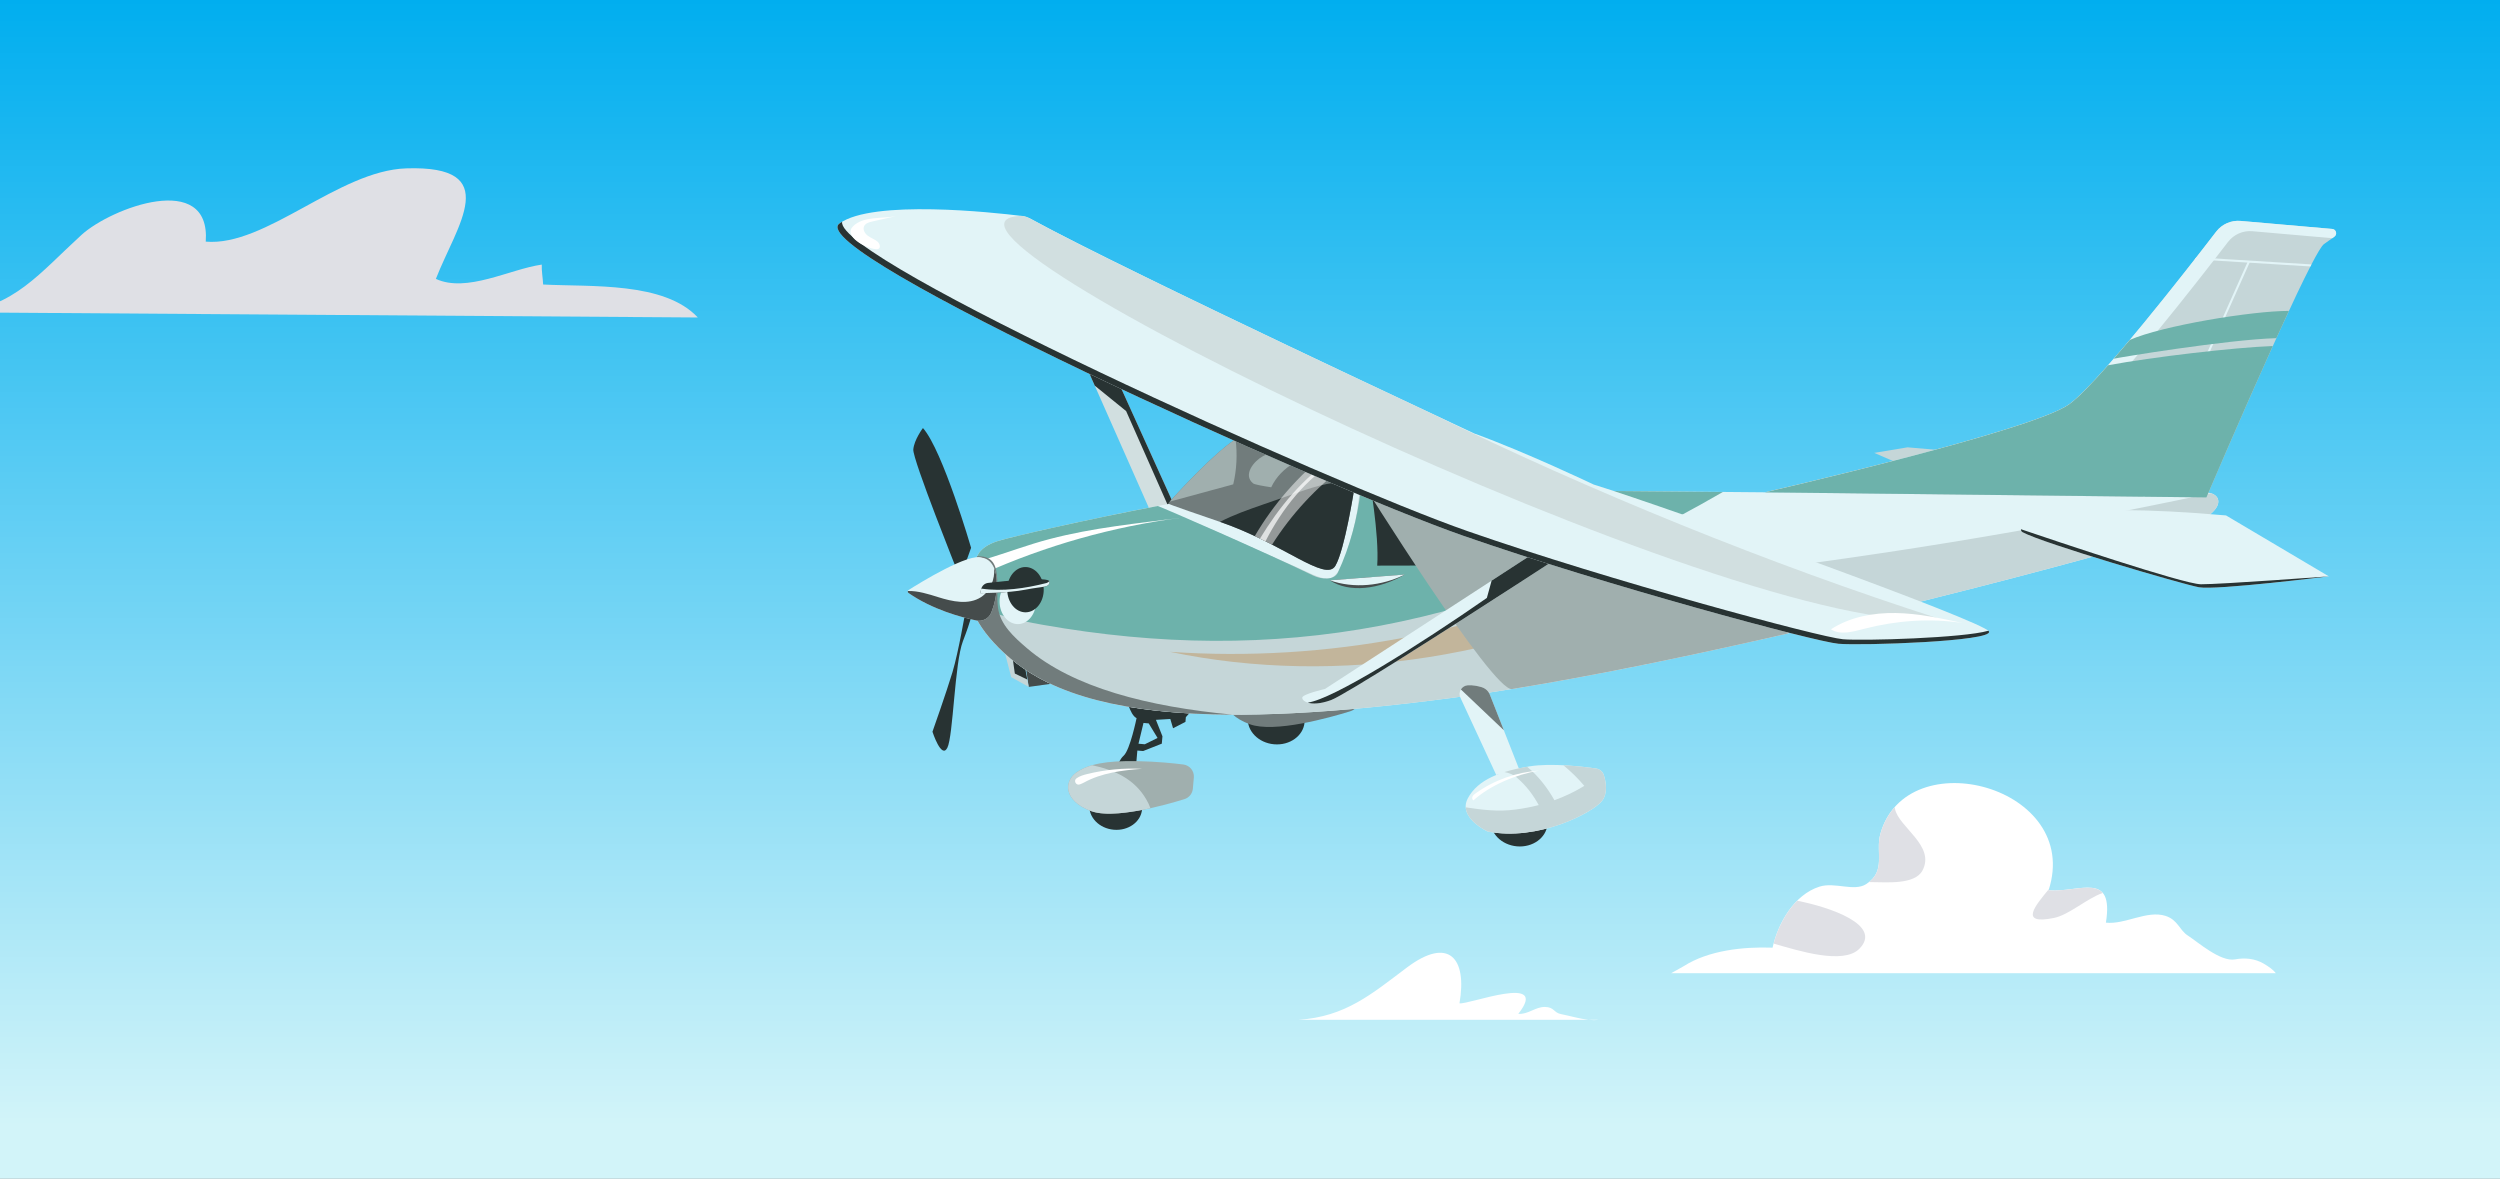 <?xml version="1.0" encoding="utf-8"?>
<!-- Generator: Adobe Illustrator 24.0.3, SVG Export Plug-In . SVG Version: 6.00 Build 0)  -->
<svg version="1.1" id="Layer_1" xmlns="http://www.w3.org/2000/svg" xmlns:xlink="http://www.w3.org/1999/xlink" x="0px" y="0px"
	 viewBox="0 0 1400 660.08" style="enable-background:new 0 0 1400 660.08;" xml:space="preserve">
<rect x="0" y="0" width="1400" height="660.08" fill="#808080" stroke="none"/>
<style type="text/css">
	.st0{clip-path:url(#XMLID_81_);}
	.st1{fill:url(#XMLID_83_);}
	.st2{fill:#DCC496;}
	.st3{fill:#FFFFFF;}
	.st4{fill:#DFE0E5;}
	.st5{fill:#C5D6D8;}
	.st6{fill:#283333;}
	.st7{fill:#717C7C;}
	.st8{fill:#454C4C;}
	.st9{fill:#D1DFE0;}
	.st10{fill:#E2F4F7;}
	.st11{fill:#C2B59B;}
	.st12{fill:#6DB2AB;}
	.st13{fill:#A0AFAE;}
	.st14{opacity:0.5;}
	.st15{opacity:0.7;}
</style>
<g id="XMLID_78_">
	<defs>
		<rect id="XMLID_31_" width="1400" height="660.08"/>
	</defs>
	<clipPath id="XMLID_81_">
		<use xlink:href="#XMLID_31_"  style="overflow:visible;"/>
	</clipPath>
	<g id="XMLID_1_" class="st0">
		<linearGradient id="XMLID_83_" gradientUnits="userSpaceOnUse" x1="700" y1="-2.021" x2="700" y2="630.519">
			<stop  offset="0" style="stop-color:#00AEEF"/>
			<stop  offset="1" style="stop-color:#D2F4F9"/>
		</linearGradient>
		<rect id="XMLID_72_" class="st1" width="1400" height="660.08"/>
		<path id="XMLID_128_" class="st2" d="M-3.02,889.09c0.18-0.42,0.1-0.2,0.62-0.67C-2.61,888.64-2.81,888.87-3.02,889.09z"/>
		<path id="XMLID_105_" class="st3" d="M1267.66,539.63c-4.82-2.83-10.51-3.41-16-2.38c-8.21,1.54-20.91-9.76-26.44-13.31
			c-4.8-3.08-5.56-8.81-12.53-11.04c-10.41-3.33-22.61,4.96-33.38,3.79c4.63-29.19-14.9-16.77-32.11-18.1
			c18.96-58.16-79.55-84.27-94.22-31.54c-2.84,10.21,3.5,20.82-7.99,28.09c-6.76,4.28-17.5-1.34-26.05,1.37
			c-14.19,4.5-23.23,20.4-26.3,34.18c-16.48-0.59-35.79,1.5-49.65,10.3c-1.29,0.82-4.18,2.29-7.14,4h338.59
			C1272.99,543.01,1270.43,541.26,1267.66,539.63z"/>
		<g id="XMLID_102_">
			<path id="XMLID_104_" class="st4" d="M1150.22,514.05c8.47-1.74,18.01-10.65,27.32-14.02c-5.32-6.21-18.39-0.51-30.34-1.43
				c0.08-0.25,0.14-0.49,0.22-0.74C1139.95,506.94,1130.21,518.16,1150.22,514.05z"/>
			<path id="XMLID_106_" class="st4" d="M1076.55,487.54c7.47-13.92-13.29-24.26-15.34-34.54c-0.07-0.36-0.11-0.71-0.13-1.07
				c-3.6,4.05-6.4,9.06-8.09,15.12c-2.69,9.68,2.85,19.7-6.34,26.92c0.63,0.02,1.26,0.03,1.89,0.03
				C1056.18,494,1072.24,495.56,1076.55,487.54z"/>
			<path id="XMLID_110_" class="st4" d="M1041.25,531.3c13.17-13.34-16.68-23.33-34.83-26.89c-6.47,6.48-10.94,15.49-13.2,24
				C1007.15,532.4,1032.25,540.41,1041.25,531.3z"/>
		</g>
		<g id="XMLID_98_">
			<path id="XMLID_99_" class="st3" d="M865.19,563.89c-5.36-0.08-9.27,4.21-14.96,3.89c18.17-22.97-28.05-4.99-32.92-5.92
				c4.43-25.5-6.1-37.59-29.48-20.02c-19.67,14.78-34.35,27.55-60.75,29.25h162.45c-4.89-0.56-10.52-2.23-15.49-3.22
				C870.1,567.08,870.35,563.96,865.19,563.89z"/>
			<path id="XMLID_100_" class="st3" d="M895.08,571.09h-5.54C891.54,571.32,893.43,571.36,895.08,571.09z"/>
		</g>
		<g id="XMLID_108_">
			<path id="XMLID_111_" class="st4" d="M-41.26,174.79c6.37,0.55,12.11,0.56,17.39,0.12L-41.26,174.79z"/>
			<path id="XMLID_112_" class="st4" d="M304.16,159.33c-0.15-3.54-0.94-7.64-0.77-11.16c-18.15,2.63-42.06,15.98-59.3,8.01
				c11.64-29.96,38.29-63.73-16.68-61.89c-37.82,1.27-78.66,43.91-112.19,41.03c2.88-39.91-52.91-18.97-69.58-3.78
				c-23.5,21.42-37.84,40.73-69.51,43.37l414.65,2.88C372,157.69,331.16,160.72,304.16,159.33z"/>
		</g>
		<g id="XMLID_46_">
			<polygon id="XMLID_29_" class="st5" points="1098.88,253.17 1068.24,250.5 1049.57,253.61 1066.73,261.05 			"/>
			
				<ellipse id="XMLID_16_" transform="matrix(0.087 -0.996 0.996 0.087 120.354 1035.128)" class="st6" cx="624.96" cy="451.9" rx="12.72" ry="14.79"/>
			<path id="XMLID_63_" class="st6" d="M630.42,389.42c0,0,2.12,10.9,6.06,12.73c0,0-3.64,17.81-7.23,21.04
				c-3.59,3.23-4.76,10.27-4.76,10.27l11.6-3.68l0.83-9.48l3.24,0.28l10.45-4.13l0.36-4.12l-3.65-9.22l8.06-0.48l1.53,5.18
				l6.94-3.55l0.23-2.65l5.6-6.34L630.42,389.42z M648.23,413.25l-7.14,3.54l-3.54-0.31l2.8-11.63l2.93,0.26L648.23,413.25z"/>
			
				<ellipse id="XMLID_22_" transform="matrix(0.087 -0.996 0.996 0.087 251.059 1080.04)" class="st6" cx="714.82" cy="403.04" rx="13.71" ry="15.94"/>
			<path id="XMLID_23_" class="st7" d="M761.82,385.26l-0.59,6.74c-0.26,2.95-2.27,5.45-5.1,6.32
				c-11.76,3.65-42.61,12.28-56.26,7.25c-17.05-6.29-16.34-18.07-9.17-23.2s17.93-7.39,37.41-6.97c11.39,0.25,21.19,1.23,27.36,2
				C759.36,377.89,762.16,381.36,761.82,385.26z"/>
			<g id="XMLID_15_">
				<polygon id="XMLID_17_" class="st8" points="596.35,381.84 576.08,384.67 574.17,371.46 				"/>
				<polygon id="XMLID_14_" class="st5" points="572.51,365.98 576.08,384.67 566.27,379.21 561.36,360.25 				"/>
				<g id="XMLID_34_">
					<polygon id="XMLID_49_" class="st6" points="575.29,380.55 572.51,365.98 566.26,362.77 568.31,377.19 					"/>
				</g>
			</g>
			<path id="XMLID_10_" class="st6" d="M539.14,319.82l4.67-13.05c0,0-15.8-54.42-26.96-67.07c0,0-4.92,6.5-5.4,12
				c-0.48,5.5,25.19,69.51,25.19,69.51L539.14,319.82z"/>
			<path id="XMLID_12_" class="st6" d="M540.76,341.73c0,0-4,23.44-7.35,34.61c-3.35,11.16-11.23,33.43-11.23,33.43
				s4.98,15.48,8.31,9.04c3.33-6.44,4.06-47.62,8.76-59.79c4.7-12.17,5.51-16.93,5.51-16.93L540.76,341.73z"/>
			<polygon id="XMLID_2_" class="st9" points="603.53,194.44 653.11,306.43 666.16,302.03 617.06,193.64 			"/>
			<polygon id="XMLID_51_" class="st6" points="666.16,302.03 617.06,193.64 603.53,194.44 613.07,215.97 630.63,230.2 
				662.91,303.13 			"/>
			<path id="XMLID_4_" class="st10" d="M546.86,312.97c0,0,0.25-6.26,11.85-9.97c11.6-3.71,113.64-26.55,149.13-28.5
				c35.49-1.94,332.67,2.31,385.26,1.76c52.59-0.54,135.06-1.11,143.31-0.39c8.25,0.72,13.75,12.48-26.53,24.99
				c-40.28,12.51-257.96,71.26-394.33,89.61c-136.37,18.36-211.69,10.59-249.82-21.84C527.61,336.23,546.86,312.97,546.86,312.97z"
				/>
			<path id="XMLID_57_" class="st5" d="M1238.15,276.21c-96.48,20.65-193.96,36.57-291.99,47.72c-0.02-10.72-11.3-19.04-21.4-24.14
				c-49.38-24.96-105.6-39.23-160.89-41.21c-2.6,11.36-2.55,25.28-6.04,38.01c-3.24,11.82-7.16,28.05-14.67,27.4
				c-4.46,0.11-12.44-4.38-16.54-6.15c-25.68-11.07-47.96-21.84-77.03-33.22c21.22,9.14,43.56,21.66,64.78,30.81
				c6.34,2.73,12.59,3.58,12.56,10.49c-0.03,8.41-10.55,11.99-18.88,13.2c-7.19,1.05-14.37,2.09-21.56,3.14
				c-19.97,0.55-39.94,0.9-59.92,1.05c-20.69,0.16-41.74,0.05-61.52-6.01c-8.05-2.46-15.92-6.07-22.96-10.77
				c-0.75,9.94,3.17,24.71,23.65,42.12c38.13,32.42,113.44,40.19,249.82,21.84c136.37-18.36,354.05-77.1,394.33-89.61
				C1247.24,289.27,1245.22,278.32,1238.15,276.21z"/>
			<path id="XMLID_20_" class="st11" d="M911.06,316.24c-79.24,37.84-168.34,54.82-255.95,48.77
				c94.83,19.86,197.99,2.55,283.14-43.67C930.45,318.98,918.87,318.6,911.06,316.24z"/>
			<g id="XMLID_71_">
				<path id="XMLID_79_" class="st12" d="M762.09,274c-1.92,16.2-6.08,31.95-12.85,46.57c-2.18,4.56-9.25,3.94-13.81,1.76
					c-26.77-13.03-84.85-38.36-87.11-38.97c-39.63,7.5-82.34,17.32-89.6,19.64c-11.6,3.71-11.85,9.97-11.85,9.97
					s-7.45,9.01-3.89,23.63c12.11,7.59,26.6,10.76,40.75,13.26c130.63,23.11,247.57,2.99,381.08-74.36
					C895.54,274.87,815.04,274.09,762.09,274z"/>
			</g>
			<path id="XMLID_33_" class="st3" d="M661.24,289.95c-38.17,4.96-75.6,15.55-110.71,31.31c-1.91,0.86-3.88,1.74-5.97,1.74
				c-3.78-0.01-6.61-3.88-4.1-7.03c1.56-1.96,9.04-2.09,11.45-2.82c12.02-3.64,23.7-8.09,35.89-11.28
				C612.14,295.49,636.41,293.18,661.24,289.95z"/>
			<path id="XMLID_7_" class="st6" d="M766.67,267.18c0,0,5.8,32.07,4.57,49.58l61.76-0.14c0,0,3.9-10.64-5.22-38.75
				C818.66,249.76,766.67,267.18,766.67,267.18z"/>
			<path id="XMLID_61_" class="st13" d="M946.16,323.93c-0.02-10.72-11.3-19.04-21.4-24.14c-49.38-24.96-105.6-39.23-160.89-41.21
				c-0.75,3.29-1.37,6.67-1.95,10.13c0,0,74.04,118.88,84.8,117.14c47.89-7.76,102.42-19.14,154.6-31.14l-36.96-32.89
				C958.29,322.53,952.23,323.24,946.16,323.93z"/>
			<g id="XMLID_47_">
				<path id="XMLID_48_" class="st7" d="M558.87,340.28c-0.88-6.75,0.26-13.61-0.9-20.31c-1.34-7.71-6.35-8.5-10.71-8.5
					c-0.36,0.92-0.39,1.5-0.39,1.5s-19.25,23.25,18.88,55.68c24.33,20.69,63.81,31.34,124.63,31.57
					c-47.43-4.43-89.52-15.17-115.24-37.19C567.81,356.76,560.11,349.84,558.87,340.28z"/>
			</g>
			<path id="XMLID_5_" class="st10" d="M741.95,385.83c0,0-12.52,2.86-12.69,4.83c-0.17,1.96,4.66,5.55,16.1,1.41
				c11.44-4.15,134.86-84.79,134.86-84.79l-15.32-1.34L741.95,385.83z"/>
			<path id="XMLID_53_" class="st6" d="M848.17,328.1c7.35-4.75,13.91-9.01,19.16-12.42c0.08-0.05,0.15-0.1,0.23-0.15
				c0.44-0.29,0.88-0.57,1.3-0.84c0.1-0.07,0.2-0.13,0.3-0.2c1.41-0.92,2.71-1.76,3.88-2.53c0.02-0.01,0.04-0.03,0.06-0.04
				c0.75-0.49,1.46-0.95,2.1-1.37c0.09-0.06,0.17-0.11,0.26-0.17c0.26-0.17,0.5-0.33,0.74-0.48c0.09-0.06,0.17-0.11,0.26-0.17
				c0.5-0.33,0.96-0.62,1.36-0.89c0.07-0.05,0.15-0.1,0.22-0.15c0.22-0.14,0.42-0.27,0.6-0.39c0,0,0.01-0.01,0.01-0.01
				c0.12-0.08,0.23-0.15,0.34-0.22c0.14-0.09,0.27-0.18,0.39-0.25c0.32-0.21,0.55-0.36,0.69-0.45c0.04-0.02,0.07-0.04,0.09-0.06
				c0.03-0.02,0.05-0.03,0.05-0.03l-8.93-0.78l-6.39-0.56l-29.58,19.22l-2.67,9.69c-38.1,26.49-86.13,56.71-100.32,58.63
				c2.57,0.81,6.83,0.83,13.03-1.41c7.65-2.77,65.29-39.7,102.7-63.9C848.1,328.15,848.14,328.13,848.17,328.1z"/>
			<path id="XMLID_6_" class="st7" d="M759.03,269.77c0,0-5.68,37.8-11.24,47.11c-5.56,9.31-29.47-12.67-64.64-24.65
				c-30.63-10.43-29.08-10.26-29.08-10.26s27.66-31.13,40.7-37.7C707.8,237.69,752.13,250.17,759.03,269.77z"/>
			<g id="XMLID_39_">
				<path id="XMLID_41_" class="st6" d="M726.98,275.7c-6.55,2.27-13.09,4.55-19.64,6.82c-8.2,2.85-16.47,5.73-24.16,9.72
					c35.15,11.98,59.04,33.94,64.6,24.64c5.17-8.66,10.45-41.96,11.16-46.57C748.57,268.63,737.24,272.14,726.98,275.7z"/>
			</g>
			<path id="XMLID_9_" class="st10" d="M508.78,332.07c-0.58-0.41-0.56-1.28,0.04-1.67c6.28-3.98,34.27-21.28,41.36-18.03
				c0,0,7.69,0.38,8,13.76c0.17,7.11-1.48,12.97-3.07,16.91c-1.33,3.31-4.87,5.16-8.37,4.42
				C538.34,345.7,522.09,341.33,508.78,332.07z"/>
			<g id="XMLID_55_">
				<path id="XMLID_58_" class="st8" d="M558.18,326.13c-0.08-3.42-0.64-5.98-1.43-7.91c0,0.01,0,0.01,0,0.02
					c0.44,6.2-2.18,12.79-7.4,16.17c-6.92,4.48-16.04,2.48-23.9,0.01c-5.51-1.73-11.4-3.61-17.04-3.46
					c-0.13,0.4-0.01,0.86,0.37,1.12c13.31,9.26,29.56,13.63,37.96,15.39c3.49,0.73,7.04-1.11,8.37-4.42
					C556.7,339.11,558.35,333.24,558.18,326.13z"/>
			</g>
			<path id="XMLID_8_" class="st10" d="M580.2,336.75c0.05,7-4.49,12.71-10.13,12.75c-5.64,0.04-10.26-5.61-10.31-12.61
				c-0.05-7,4.49-12.71,10.13-12.75C575.53,324.11,580.15,329.75,580.2,336.75z"/>
			<path id="XMLID_11_" class="st6" d="M584.49,330.15c0.05,7-4.49,12.71-10.13,12.75c-5.64,0.04-10.26-5.61-10.31-12.61
				c-0.05-7,4.49-12.71,10.13-12.75C579.83,317.51,584.44,323.15,584.49,330.15z"/>
			<path id="XMLID_13_" class="st6" d="M548.9,332.15l0.6-2.38c0.46-1.8,1.98-3.13,3.82-3.34c8.93-1.03,34.31-3.68,34.38-0.76
				c0.09,3.55-3.35,2.57-13.44,4.56C564.18,332.21,548.9,332.15,548.9,332.15z"/>
			<path id="XMLID_56_" class="st10" d="M587.64,325.43c-0.4,0.48-0.91,0.85-1.59,1.06c-11.75,2.99-24.69,4.92-36.5,3.12
				c-0.02,0.05-0.04,0.1-0.05,0.15l-0.6,2.38c0,0,15.28,0.06,25.37-1.93c10.09-1.99,13.52-1.01,13.44-4.56
				C587.71,325.58,587.68,325.51,587.64,325.43z"/>
			<path id="XMLID_18_" class="st13" d="M668.55,435.41l-0.55,6.25c-0.24,2.73-2.11,5.05-4.73,5.86
				c-10.91,3.38-39.52,11.39-52.18,6.72c-15.82-5.84-15.16-16.76-8.51-21.52c6.65-4.76,16.63-6.86,34.7-6.47
				c10.57,0.23,19.65,1.14,25.38,1.86C666.27,428.57,668.87,431.79,668.55,435.41z"/>
			<path id="XMLID_67_" class="st5" d="M611.56,428.53c-3.6,1.04-6.51,2.43-8.97,4.19c-6.65,4.76-7.31,15.69,8.51,21.52
				c7.68,2.83,21.23,1,33.14-1.64c-0.6-1.68-1.35-3.3-2.29-4.87C635.29,436.12,623.79,431.06,611.56,428.53z"/>
			
				<ellipse id="XMLID_25_" transform="matrix(0.087 -0.996 0.996 0.087 318.347 1267.718)" class="st6" cx="850.86" cy="460.16" rx="13.71" ry="15.94"/>
			<path id="XMLID_26_" class="st10" d="M817.82,390.7L837.9,434c0,0,5.47-1.6,9.7,0.85c4.24,2.45,2.93-4.57,2.93-4.57l-16.22-41.24
				c-0.8-2.04-2.5-3.59-4.6-4.22c-2.1-0.63-4.91-1.23-7.69-1.07C818.55,383.94,816.35,387.55,817.82,390.7z"/>
			<path id="XMLID_64_" class="st7" d="M834.32,389.03c-0.8-2.04-2.5-3.59-4.6-4.22c-2.1-0.63-4.91-1.23-7.69-1.07
				c-1.73,0.1-3.14,1.04-3.94,2.35l24.07,22.86L834.32,389.03z"/>
			<path id="XMLID_27_" class="st10" d="M1132.11,295.41c3.52-4.2,21.63-14.88,114.47-6.77l57.57,34.12c0,0-63.02,7.85-72.67,6.12
				c-9.01-1.62-87.48-24.61-98.86-30.86C1131.68,297.5,1131.42,296.24,1132.11,295.41z"/>
			<g id="XMLID_52_">
				<path id="XMLID_66_" class="st6" d="M1131.73,296.36c-0.05,0.65,0.26,1.32,0.89,1.66c11.38,6.25,89.84,29.24,98.86,30.86
					c9.64,1.73,72.67-6.12,72.67-6.12s-60.65,4.49-71.63,4.43C1222.78,327.13,1148.34,302,1131.73,296.36z"/>
			</g>
			<path id="XMLID_82_" class="st5" d="M1307.25,132.54c-1.54,1.14-3.47,2.52-5.83,4.16c-1.2,0.84-3.68,4.98-7,11.36
				c-0.19,0.38-0.39,0.76-0.59,1.15c-17.92,34.8-58.24,129.35-58.24,129.35l-34.37-0.4l-0.63,0l-0.01,0l-212.3-2.44
				c0,0,150.24-34.51,170.54-49.36c13.74-10.06,48.94-53.88,70.24-81.14c0.29-0.38,0.59-0.76,0.88-1.13
				c4.49-5.75,8.31-10.7,11.12-14.36c3.23-4.2,8.37-6.46,13.65-6l51.32,4.49C1308.25,128.39,1309.05,131.23,1307.25,132.54z"/>
			<g id="XMLID_65_">
				<path id="XMLID_68_" class="st10" d="M1306.04,128.2l-51.32-4.49c-5.28-0.46-10.42,1.8-13.65,6
					c-16.1,20.96-65.37,84.28-82.25,96.64c-20.3,14.85-170.54,49.36-170.54,49.36l29.62,0.34c42.91-10.32,132.22-32.72,147.54-43.93
					c16.88-12.35,66.15-75.68,82.25-96.64c3.23-4.2,8.37-6.46,13.65-6l44.74,3.91c0.41-0.3,0.81-0.59,1.18-0.86
					C1309.05,131.22,1308.25,128.39,1306.04,128.2z"/>
			</g>
			<g id="XMLID_36_">
				<path id="XMLID_37_" class="st13" d="M691.92,245.93c-12.2,7.94-32.34,29.93-36.91,34.99c11.87-3.23,23.74-6.45,35.6-9.68
					C692.57,262.97,692.97,254.36,691.92,245.93z"/>
			</g>
			<path id="XMLID_40_" class="st13" d="M707.2,255.48c-5.08,2.77-11.31,10.46-5.46,15.21c0.81,0.65,5.26,1.44,10.15,2.19
				c2.62-5.7,7.46-10.66,13.14-13.8c-0.51-2.51-1.17-4.99-1.98-7.42C717.6,252.23,712,252.85,707.2,255.48z"/>
			<g id="XMLID_38_" class="st14">
				<path id="XMLID_42_" class="st3" d="M753.08,260.93c-2.71-2.69-6.08-5.15-9.84-7.34c-16.24,12.86-30.1,28.74-40.57,46.62
					c3.38,1.59,6.61,3.21,9.67,4.79C723.11,288.01,737,273.01,753.08,260.93z"/>
			</g>
			<g id="XMLID_30_" class="st15">
				<path id="XMLID_44_" class="st3" d="M748.97,257.39c-0.57-0.43-1.16-0.86-1.76-1.28c-17.53,11.35-30.99,27.97-41.63,45.5
					c1.05,0.51,2.08,1.02,3.09,1.53C717.85,285.07,731.46,267.75,748.97,257.39z"/>
			</g>
			<path id="XMLID_3_" class="st10" d="M577.46,122.7c-1.74-0.95-3.63-1.56-5.6-1.81c-15.23-1.88-83.24-9.35-101.79,4.29
				c-20.94,15.39,269.74,147.07,349.25,174.8s197.26,59.4,210.22,60.53c12.96,1.13,86.79-1.32,84.31-6.88
				c-2.48-5.56-178.6-69.04-221.38-82.28c0,0-37.61-17.98-66.96-28.63C825.51,242.71,631.7,152.43,577.46,122.7z"/>
			<g id="XMLID_73_">
				<path id="XMLID_77_" class="st6" d="M821.87,297.45c-77.35-26.98-354.53-152.32-350.26-173.28c-0.54,0.32-1.06,0.66-1.54,1.01
					c-20.94,15.39,269.74,147.07,349.25,174.8s197.26,59.4,210.22,60.53c12.96,1.13,86.79-1.32,84.31-6.88
					c-0.05-0.11-0.18-0.25-0.38-0.42c-13.68,4.06-70.19,5.75-81.38,4.77C1019.13,356.85,901.38,325.18,821.87,297.45z"/>
			</g>
			<g id="XMLID_43_">
				<path id="XMLID_45_" class="st9" d="M1086.06,346.52c-94.8-30.37-195.44-71.38-284.42-114.98
					c-53.51-25.09-181.68-85.55-224.17-108.84c-1.74-0.95-3.62-1.88-5.6-1.8C488.44,124.05,977.78,360.03,1086.06,346.52z"/>
			</g>
			<path id="XMLID_54_" class="st8" d="M786.69,321.74c-13.99,1.08-27.98,2.16-41.98,3.24
				C755.55,332.18,772.36,330.08,786.69,321.74z"/>
			<path id="XMLID_32_" class="st10" d="M786.69,321.74c-13.99,1.08-27.98,2.16-41.98,3.24
				C758.19,329.76,773.89,328.13,786.69,321.74z"/>
			<path id="XMLID_50_" class="st3" d="M490.55,139.55c0.46,0.04,0.94,0.04,1.35-0.16c1.47-0.71,0.75-3.03-0.5-4.08
				c-1.6-1.35-3.68-2.01-5.37-3.25s-3.02-3.49-2.13-5.39c0.77-1.64,2.77-2.22,4.54-2.62c4.45-1.01,8.9-2.02,13.35-3.03
				c-7.02,1.59-18.39-0.24-24.17,5.8C472.31,132.36,484.69,139.1,490.55,139.55z"/>
			<path id="XMLID_24_" class="st10" d="M833.04,465.63c0,0-16.75-7.7-11.1-18.48c5.65-10.79,18.82-15.39,34.48-17.97
				c12.25-2.02,30.13,0.14,37.34,1.18c2.06,0.3,3.79,1.74,4.41,3.72c1.18,3.76,2.33,10.01-0.98,14.37
				C892.14,455.07,861.04,471.35,833.04,465.63z"/>
			<path id="XMLID_59_" class="st5" d="M898.16,434.08c-0.62-1.99-2.35-3.43-4.41-3.72c-3.86-0.56-10.78-1.43-18.25-1.82
				c4.29,3.55,8.26,7.42,11.72,11.55c-5.39,3.29-10.97,5.95-16.74,8.04c-4.01-7.13-9.06-13.56-15.26-18.75
				c-4.49,0.78-8.76,1.73-12.69,2.96c2.55,0.55,5.02,1.36,7.08,3.27c5.22,4.52,9.05,9.68,12.07,15.24
				c-4.24,1.09-8.58,1.92-13.02,2.49c-9.68,1.33-18.82,0.15-27.87-1.23c0.48,8.1,12.25,13.51,12.25,13.51
				c28,5.71,59.11-10.57,64.14-17.18C900.49,444.09,899.33,437.84,898.16,434.08z"/>
			<path id="XMLID_19_" class="st3" d="M861.85,431.56c-12.72,0.85-25.18,5.31-35.54,12.74c-0.66,0.48-1.34,0.99-1.69,1.73
				c-0.34,0.74-0.22,1.76,0.49,2.18C834.61,439.65,849.22,433.58,861.85,431.56z"/>
			<path id="XMLID_21_" class="st3" d="M639.53,430.54c-10.29-0.53-20.65,0.45-30.65,2.91c-2.11,0.52-4.25,1.13-6.01,2.4
				c-0.02,0.01-0.03,0.03-0.05,0.04c-1.8,1.33-0.2,4.17,1.89,3.37c0.83-0.32,1.64-0.66,2.39-1.07
				C616.72,432.87,628.57,431.31,639.53,430.54z"/>
			<path id="XMLID_35_" class="st3" d="M1099.02,348.89c-12.35-2.69-24.81-5.39-37.45-5.6s-25.64,2.23-36.24,9.11
				c5.15,3.47,12.61,1.28,18.63-0.28C1061.86,347.49,1080.75,346.08,1099.02,348.89z"/>
			<g id="XMLID_28_">
				<path id="XMLID_76_" class="st10" d="M1294.42,148.07c-0.19,0.38-0.39,0.76-0.59,1.15l-34.06-2.1l-1.26-0.08l-29.45-1.81
					c0.29-0.38,0.59-0.76,0.88-1.13L1294.42,148.07z"/>
			</g>
			<g id="XMLID_69_">
				<polygon id="XMLID_70_" class="st10" points="1201.22,278.16 1200.02,278.15 1258.85,146.25 1259.93,146.73 				"/>
			</g>
			<path id="XMLID_75_" class="st12" d="M1180.49,204.55c-8.92,10.1-16.7,18.16-21.68,21.8c-20.3,14.85-170.54,49.36-170.54,49.36
				l212.3,2.44l0.01,0l0.63,0l34.37,0.4c0,0,19.51-45.67,37.18-84.78C1250.91,194.59,1205.26,199.94,1180.49,204.55z"/>
			<path id="XMLID_74_" class="st12" d="M1192.67,190.37c-3.05,3.63-6.06,7.17-8.98,10.52c2.39-0.61,63.28-10.7,91.07-11.52
				c2.4-5.27,4.75-10.4,7.02-15.26C1261.32,174.05,1210.65,182.4,1192.67,190.37z"/>
		</g>
	</g>
</g>
</svg>

